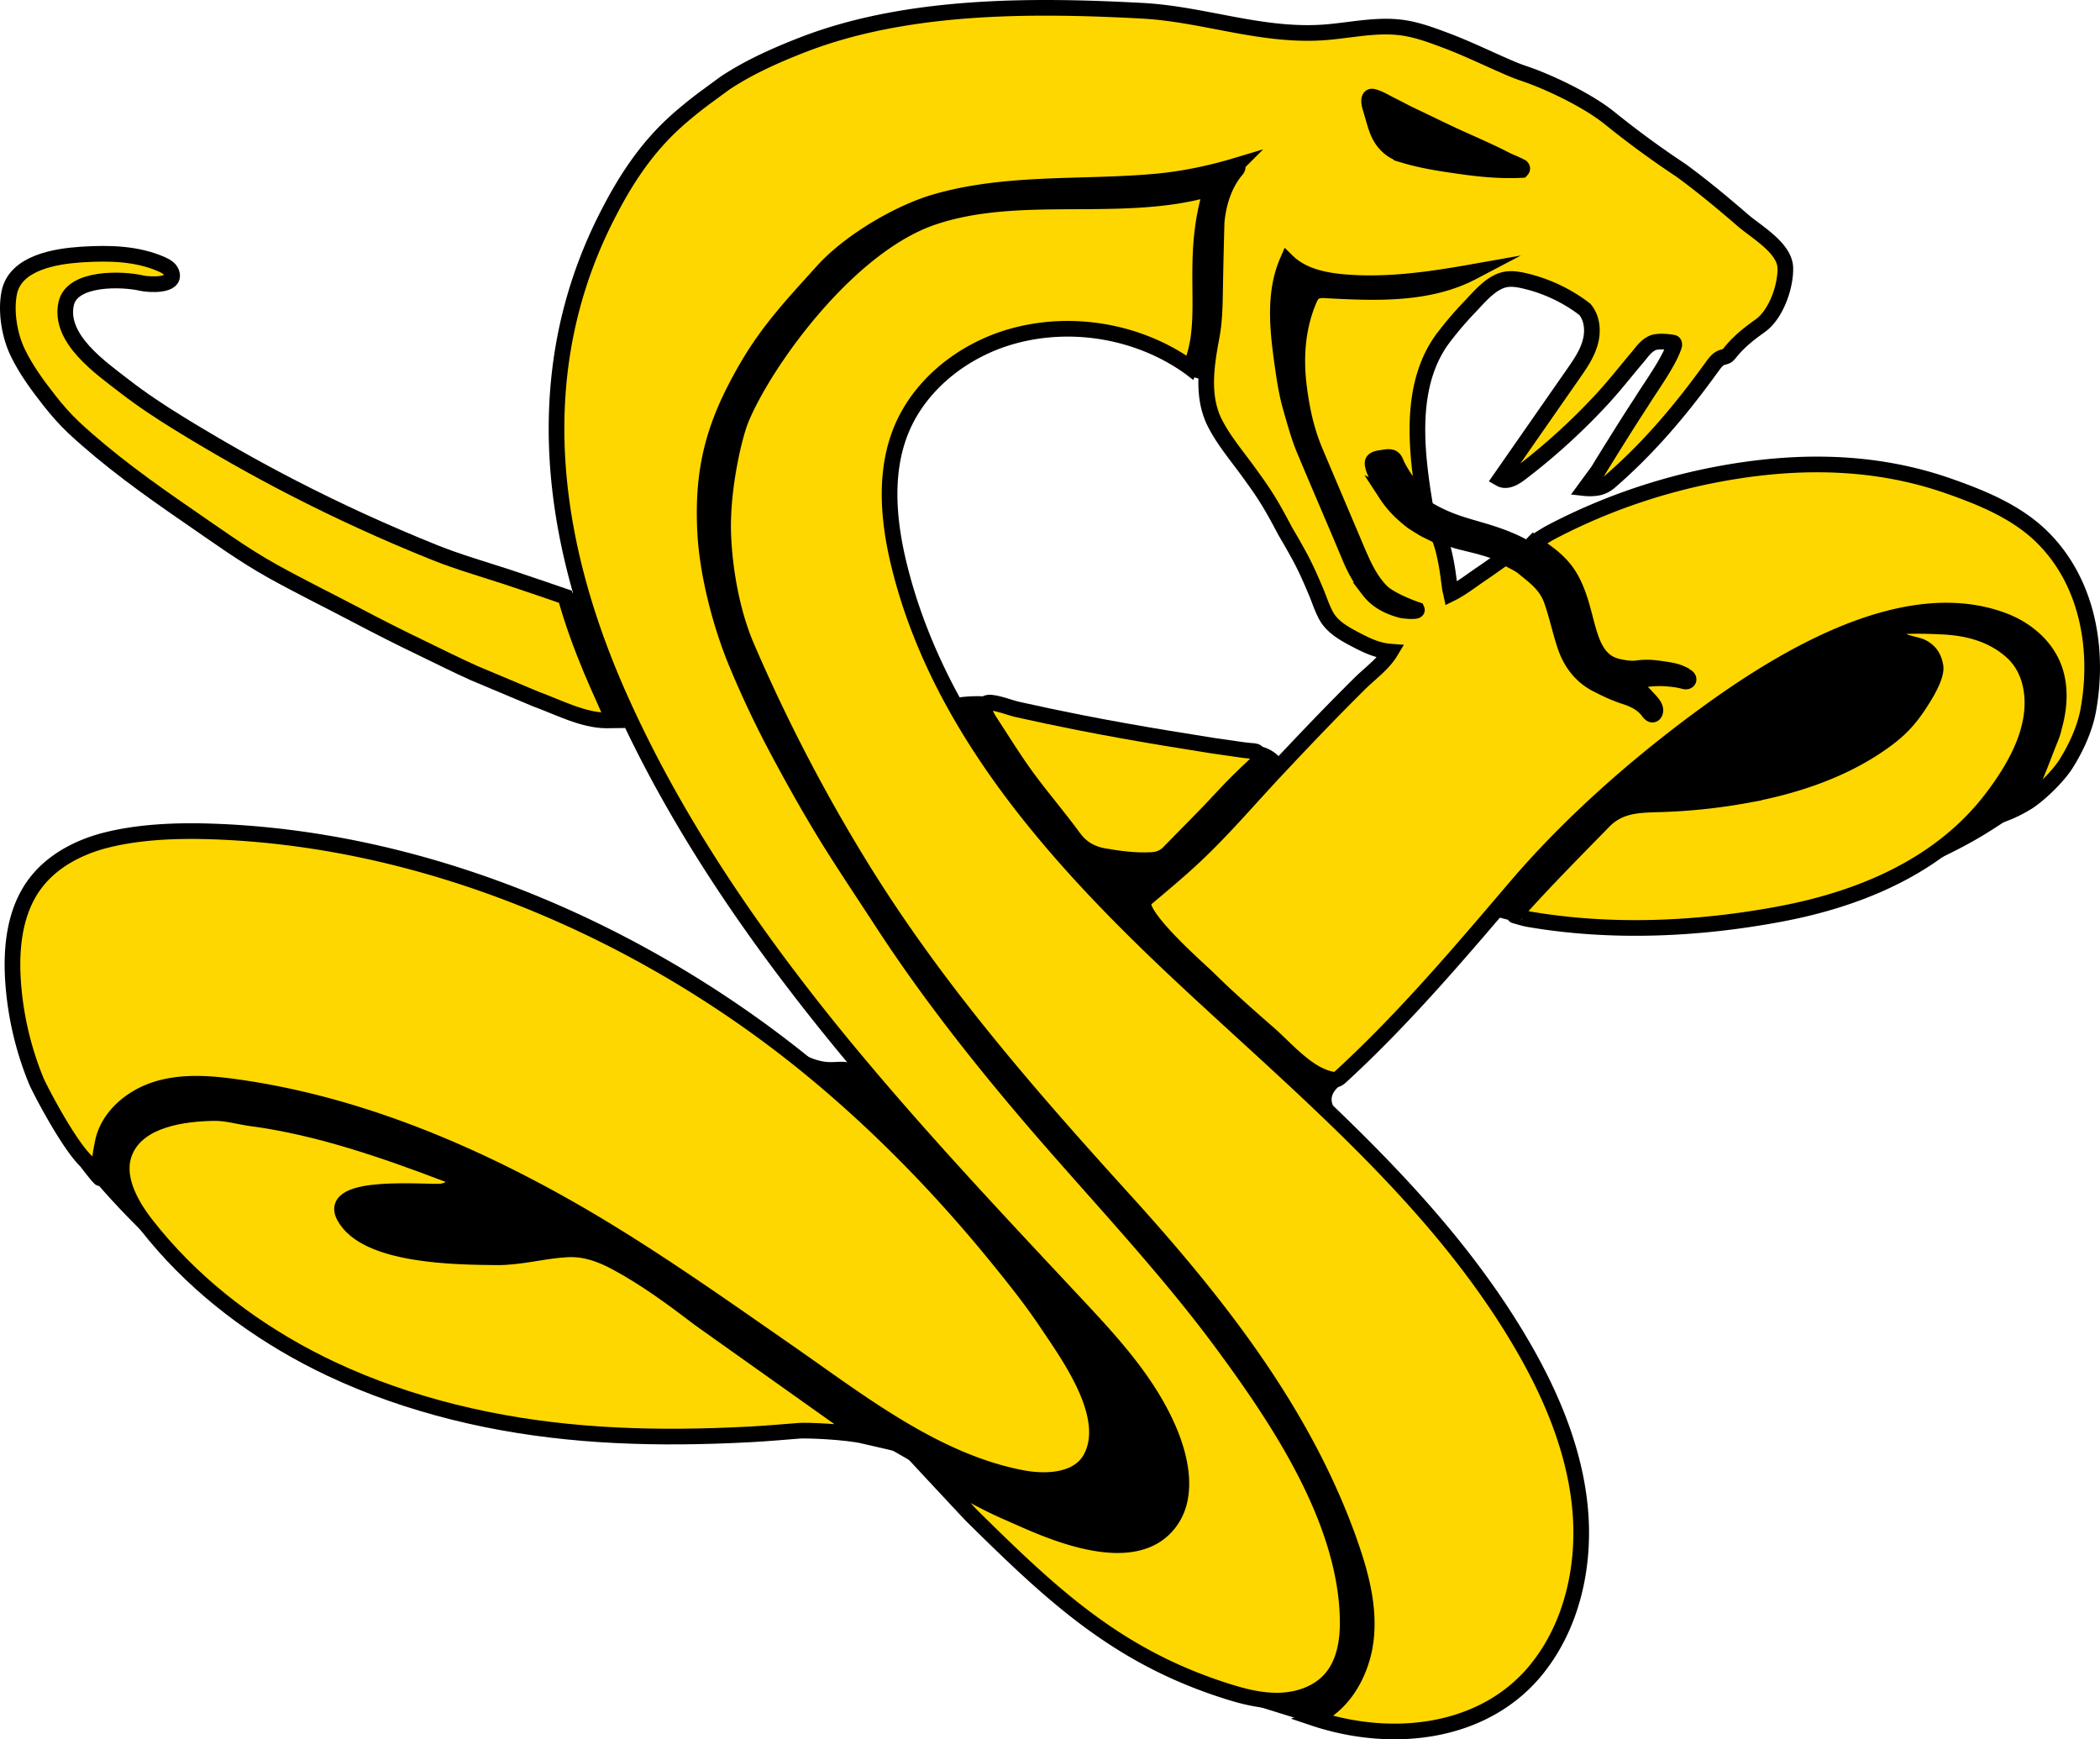 <svg xmlns="http://www.w3.org/2000/svg" viewBox="0 0 6706.13 5553.59"><defs><style>.cls-1{fill:none;}.cls-1,.cls-2,.cls-3,.cls-4{stroke:#000;stroke-miterlimit:10;}.cls-1,.cls-2,.cls-4{stroke-width:38px;}.cls-3,.cls-4{fill:#fed700;}.cls-3{stroke-width:50px;}</style></defs><title>serpiente</title><g id="Capa_2" data-name="Capa 2"><g id="Capa_1-2" data-name="Capa 1"><path class="cls-1" d="M5005.62,1830.53a254.66,254.66,0,0,1,15.85,26.8A244.28,244.28,0,0,0,5005.62,1830.53Z"/><path class="cls-1" d="M4866.9,1814a38.81,38.81,0,0,0-3.95-3.21C4864.21,1811.81,4865.49,1812.86,4866.9,1814Z"/><path class="cls-1" d="M4673.88,1738.5c-31.62-7-63.09-19.57-79.58-26.72,0,0,9,19.44,16.06,48.88.17.73,2.32,10.41,2.49,11.14,6.33,28,9.38,47.32,13.13,75.76,5.92,45,4.36,31.18,7.89,47.71,34.27-16.95,65.64-42.21,97.37-63.44,22.28-14.91,72.11-50.61,74.12-52.05-11-6-33.63-14.25-55.57-21.2C4729.52,1752.18,4691.33,1742.35,4673.88,1738.5Z"/><path class="cls-1" d="M4995.16,2053.79c.75,2.37,1.51,4.73,2.29,7.09,10,30.22,24.67,57.33,44.62,79.92-19.85-22.56-34.47-49.6-44.44-79.72C4996.81,2058.64,4996,2056.22,4995.16,2053.79Z"/><path class="cls-1" d="M5166.76,2128.76c20.2,4.57,42.07,8,62.22,5.17,21.16-3,42.57-2.52,63.72.16l.24-.14c-21.28-2.73-42.82-3.22-64.12-.22-20.15,2.84-42-.6-62.22-5.17-24.24-5.49-42-17.38-55.61-33.13C5124.59,2111.28,5142.42,2123.25,5166.76,2128.76Z"/><path class="cls-1" d="M4909,1743.79q8.27,5.16,15.84,10.25l-3-2.08c-3.71-2.58-11.69-7.64-18.7-12.18,2.88,2,5.26,3.67,7.19,5.11Z"/><path class="cls-1" d="M3820.46,1186.75c-8.93-5.65-15.27-9.67-19.75-12.67h0s-.24.55-.22.49l.21-.49-.14-.1-.12-.08h0c-160.87-115.89-375.5-153.55-566.51-100.45-130.49,36.28-252.67,119.5-324.45,237.28q-2.07,3.39-4.08,6.82c-87.41,149.09-73.2,330.35-33,492,38.48,154.87,99.09,300.75,175.56,438.93a403.47,403.47,0,0,1,108.57-4.9c21.55-2.36,73.33,17.41,87.68,20.62q101.76,22.76,204.06,43c89.57,17.73,184.49,34.51,276.48,49.79q73.13,12.14,146.37,23.64,1.55.25,3.15.47s40.69,5.92,73.61,10.58l.07,0,.42.09c7.79,1.1,15.13,2.13,21.38,3,24.82,3.42,34.76,2.73,40.29,4.68,35.84,5.14,57.42,22.18,76.58,47.52,83.57-89.06,168-177.39,254.78-263.31,33.19-33.19,74.78-62,99.37-102.81-43.87-3.28-79.41-21.37-117.43-41.43-33-17.38-69-38.49-87.76-72-13.31-23.83-21.74-51-32.06-75.74-15.78-37.76-32.2-75.31-51.53-111.41-15.54-29-32.11-57.51-48.83-86-51.62-99.08-75.16-130.75-119.42-191.75-36-49.45-76.75-97.57-104.47-152.41-25.4-50.25-30.07-106.48-26.13-162.57q-.32,3.64-.6,7.12S3823.92,1188.95,3820.46,1186.75Z"/><path class="cls-2" d="M3947.93,2391.65l-.07,0,.49.07Z"/><path class="cls-2" d="M5301.63,2135.36c21.91,3.41,46.62,5.92,66.87,15.32a162.23,162.23,0,0,1,17.08,9.67,19,19,0,0,1,4.49,3.74,18.71,18.71,0,0,0-4.66-3.94,162.24,162.24,0,0,0-17.08-9.67c-20.24-9.4-45-11.91-66.87-15.32q-4.26-.66-8.53-1.21l-.24.14Q5297.17,2134.66,5301.63,2135.36Z"/><path class="cls-2" d="M5221.88,2194c13.78,8.07,25.45,19.15,36,31,4.16,4.65,9.28,9.74,14,15.18-4.8-5.51-10-10.67-14.21-15.38-10.59-11.84-22.27-22.92-36-31a15,15,0,0,1-3.58-2.9A14.9,14.9,0,0,0,5221.88,2194Z"/><path class="cls-2" d="M5258.27,2264.86q2.89,3.33,5.57,7c.89,1.22,2,2.63,3.15,4-1.13-1.3-2.14-2.64-3-3.8Q5261.26,2268.27,5258.27,2264.86Z"/><path class="cls-2" d="M2285.77,4584.7h.15l-4.08.13C2283.16,4584.81,2284.47,4584.77,2285.77,4584.7Z"/><path class="cls-2" d="M3868.14,604.9a2.92,2.92,0,0,1-.12.62c-55.27,177.69-25.57,324.63-38.53,452.9,21.27-123.84-11.18-275.57,42.25-449.76C3872.48,606.23,3870.9,605.16,3868.14,604.9Z"/><path class="cls-2" d="M3911.09,603.09c9.62-22.22,22.06-43.09,37.85-61.5a15.64,15.64,0,0,0,3.6-8.16,14.56,14.56,0,0,1-3,6.84A240.89,240.89,0,0,0,3911.09,603.09Z"/><path class="cls-2" d="M3861.83,1116.79c2.22-13.42,4.64-26.68,7.1-39.68,3.15-16.66,5.36-33.16,6.95-49.6-1.69,15.46-3.93,31.06-6.95,47C3866.58,1087,3864.13,1101.55,3861.83,1116.79Z"/><path class="cls-2" d="M3289.68,3564.57c-167.8-196.45-331-404.45-471.86-620.89-49-75.26-98.95-149.88-147.2-225.65-67.43-105.87-129-215.09-188-325.72q-71.89-134.79-130.57-276.14c-46.68-112-86.7-259.64-98.11-386.59,11.15,127.44,51.35,276.07,98.3,388.74q58.79,141.09,130.57,276.14c59,110.62,120.59,219.84,188,325.72,48.25,75.77,98.21,150.39,147.2,225.65,140.91,216.44,304.05,424.44,471.86,620.89,206.65,241.92,428.19,471.87,617.13,728.44,170,230.8,366.91,525.6,393.7,821.79-26-296.91-223.52-592.59-393.89-823.94C3717.87,4036.43,3496.33,3806.49,3289.68,3564.57Z"/><path class="cls-2" d="M3800.57,1174l-.12-.09h0Z"/><path class="cls-3" d="M6519.38,1712.84c-81-78.88-189.14-123.12-294.23-160.15-229.81-81-467.63-85.07-706.13-44.44a1918.12,1918.12,0,0,0-326.21,85.67q-79.45,28.55-156.16,64.07-39.12,18.13-77.38,38c-11.45,6-30.41,16.57-63.6,38.68,0,0-.05,0,0,0a4.25,4.25,0,0,0,.41.31l.49.33c2,1.32,4.27,2.82,6.7,4.39,7,4.54,15,9.59,18.7,12.18l3,2.08c36.81,25.89,61.58,48.48,80.74,76.5a244.28,244.28,0,0,1,15.85,26.8,384.37,384.37,0,0,1,19.55,46.25c14.74,41.37,22.88,85.05,36.56,126.85,7.9,24.15,17.93,47.07,33.4,65,13.58,15.74,31.37,27.64,55.61,33.13,20.2,4.57,42.07,8,62.22,5.17,21.3-3,42.84-2.51,64.13.22q4.27.55,8.53,1.21c21.91,3.41,46.62,5.92,66.87,15.32a162.24,162.24,0,0,1,17.08,9.67,18.71,18.71,0,0,1,4.66,3.94c5.86,7.16-.87,14.45-11.71,11.41-19.39-5.44-40.13-7.79-60-9.09-21.48-1.4-43-.14-64.35,2.6-10.09,1.29-24.87,1.74-33.68,6.49-6.65,3.59-6.57,10.56-2.21,15.41a15,15,0,0,0,3.58,2.9c13.78,8.07,25.45,19.15,36,31,4.21,4.71,9.4,9.87,14.21,15.38,6.06,6.95,11.5,14.45,13.6,22.32,1.5,5.62.53,15.23-5.29,18.41-4.93,2.7-9.71-1-13.28-5-1.2-1.37-2.27-2.78-3.15-4q-2.67-3.68-5.57-7c-19-21.88-44.78-32.86-71.5-41.61-30.79-10.09-60.07-23.91-88.41-38.58a192.5,192.5,0,0,1-56.29-43.85c-19.94-22.6-34.61-49.71-44.62-79.92-.78-2.36-1.54-4.72-2.29-7.09-14.54-45.61-24.53-92.72-40.63-137.78-16.21-45.39-50.08-71.55-80.89-96.45-2.68-2.16-4.83-4-6.74-5.53-1.42-1.17-2.7-2.22-3.95-3.21-7.18-5.69-13.49-9.49-39.79-23.2-6.83-3.56-17.73-7.88-17.73-7.88l-.07.05c-2,1.45-51.84,37.15-74.12,52.05-31.74,21.23-63.1,46.49-97.37,63.44-3.53-16.53-2-2.76-7.89-47.71-3.74-28.45-6.8-47.78-13.13-75.76-.17-.73-2.31-10.41-2.49-11.14-7.06-29.44-16.06-48.88-16.06-48.88h0s-7.1-3.29-10-4.57c0,0-22-10.65-32.83-16.27s-40.76-25-40.76-25c-32.2-24.93-60.15-51.45-82.4-85.57a354,354,0,0,1-29.17-54.56c-5.13-12-11.49-23.67-14.52-36.5-1.19-5-2.76-12,.17-16.76,4.71-7.7,19.55-9.62,27.76-10.74,10.38-1.42,26.92-5.55,36,1.24,7.47,5.58,9.68,16.12,13.81,24a421.11,421.11,0,0,0,22.48,38.43c15.44,23.08,35.57,45.48,59.26,61.2.88.58,1.75,1.18,2.64,1.74-27-169.18-42.55-360,55.56-500.48a1077.39,1077.39,0,0,1,89.82-106.53c29.53-30.75,64-73.72,106.23-86.76,22.32-6.89,46.45-3.31,69.22,1.91a503.35,503.35,0,0,1,193.2,91c24.46,28.74,27.41,71.06,17,107.34s-32.35,68-53.92,98.94l-233.25,334.92c20.34,11.7,45.33-2.7,64-16.91A2032.66,2032.66,0,0,0,5115.39,1275c40.07-43.28,76-89.58,114.06-134.47,15.12-17.81,24.9-34,46.3-44.82,19.44-9.83,65.13-2.39,68.23-1.23s2.52,7.67,2.52,7.67c-14.66,51.25-78.19,137.39-105.85,182.94-32.69,49.59-64.11,100-95.56,150.37-14.14,22.66-28.24,45.34-42,68.22l-40.52,55.16s22.48,2.48,43.78-2.37c13.93-3.17,27-11.9,34.14-18.09,127.84-110.8,229.24-232.36,328.06-369,8.25-11.4,17.32-23.44,30.63-28,5-1.74,10.54-2.34,15.14-5,3.9-2.29,6.82-5.9,9.65-9.42,29.14-36.33,59.32-59.87,97.22-86.95,50.15-35.84,81-123.34,80.12-183.57-1-64.5-91.53-114.9-135.33-152.74-63.82-55.13-128.71-109.1-196.7-159q-118.39-78.27-229-167.57c-63.15-51-164.37-100.79-239.39-130.1-23.78-9.29-48.34-16.53-71.85-26.49-72.46-30.73-140.92-65-215-92.63-43.7-16.28-87.81-32.68-134-39.3-79.5-11.4-159.84,6.73-239.85,13.82-205.22,18.17-392.83-57.46-592.53-68.1C3295.8,15.53,2896.2,13.56,2562.35,143.39c-84.44,32.84-166.06,69.24-240.15,117.34-4.71,2.35-48.6,35.33-64.55,46.8-3.46,2.11-32,24-41.81,31.85,0,0-1.2.93-1.73,1.39-69.45,56.12-164.9,135.79-266.26,331.2-213.39,405.08-209.06,835.66-83.61,1249.65,32,105.66,71.93,210.24,118.12,313q14.84,33,30.36,65.75,61.06,128.89,131.57,253c117.71,208,252.91,405.81,398.4,595.3Q2635,3269,2732.34,3385.11c227.84,272.95,472.67,531.84,715.6,791.71,110.07,117.75,222.7,242.44,286.08,392.77,35.9,85.15,62.27,201.68,6,284.33-85.75,126-271.73,75.74-388.73,31.9-47.73-17.88-93.84-39.22-140.3-59.51-56.45-24.65-110.22-55.4-165.33-83.13-8.53-4.29-70.37-40.31-70.37-40.31l.56.6c8.71,9.35,120.45,129.4,129.17,138,258.55,255.11,467,451.37,821.32,561.39,18.67,5.8,37.6,11.14,56.71,15.52,37,8.5,74.66,13.43,112.45,11.19,57.3-3.39,115.37-24.92,153.42-67.9,43.64-49.3,55.45-119.25,54.77-185.08q-.31-29.81-3-59.64c-26.79-296.19-223.74-591-393.7-821.79-188.94-256.57-410.48-486.52-617.13-728.44-167.8-196.45-331-404.45-471.86-620.89-49-75.26-98.95-149.88-147.2-225.65-67.43-105.87-129-215.09-188-325.72q-71.89-134.79-130.57-276.14c-46.95-112.67-87.15-261.31-98.3-388.74q-1.33-15.17-2.1-29.92c-11-213.23,32.72-355.82,138-534.77,67.65-115,149.7-201.9,239-300.52,83.77-92.51,240.23-185.41,359.05-219.76,143.53-41.5,294.54-48.1,443.89-52.52,87-2.57,174.11-4.5,260.82-12.46,85.12-7.81,171.66-25.82,253.49-50.33a7.42,7.42,0,0,1,3.57-.46c2.3.47,3,2.32,2.88,4.57a15.64,15.64,0,0,1-3.6,8.16c-15.79,18.41-28.23,39.28-37.85,61.5-14.45,33.37-22.52,69.77-25.9,105.45q-2.72,96.89-4.57,193.81c-.8,42.57-.77,83.71-4.76,125.17-1.58,16.44-3.79,32.94-6.95,49.6-2.46,13-4.88,26.26-7.1,39.68-3.84,23.22-7,46.92-8.71,70.65-3.94,56.09.73,112.32,26.13,162.57,27.72,54.84,68.47,103,104.47,152.41,44.26,61,67.8,92.66,119.42,191.75,16.72,28.52,33.28,57,48.83,86,19.33,36.1,35.75,73.65,51.53,111.41,10.32,24.7,18.75,51.91,32.06,75.74,18.74,33.55,54.8,54.66,87.76,72,38,20.05,73.56,38.15,117.43,41.43-24.59,40.78-66.19,69.62-99.37,102.81-86.82,85.92-171.21,174.24-254.78,263.31l-11.44,12.2c-85.32,91.06-167,187.28-257.9,272.87-51.62,48.63-106.61,94.09-160.67,139.76-42.69,36.1,170.91,222.18,197.71,248.51,63,61.93,129.06,120.72,195.74,178.68,57.29,49.8,122.78,130.27,199.72,147.12,5.86,1.28,12,2.23,17.81.58a21.87,21.87,0,0,0,2.37-.83c5-2.08,9.23-5.88,13.27-9.58,178.06-163.58,337.91-347,495-531q31.41-36.78,62.71-73.53c172-201.75,384.67-388.93,598.74-545.75,245.81-180.07,641.35-425,959.49-303.88,67.95,25.88,129,75.58,157.05,142.67,24.11,57.7,22.27,123.63,6.73,184.2-10.18,39.66-6.85,28.85-22.5,68.49-14.36,36.38-22.41,58.4-37.26,94.42-2.62,6.36-21.46,44.78-31.63,60.52l-68.33,64.69c40.64-15.38,75.78-38.5,76.67-39.11,45.13-31.36,95.82-84.14,117.5-118.54,32.33-51.29,60.41-112,71.31-171.75C6704.35,2072,6666,1855.71,6519.38,1712.84ZM4384.9,308.95c19.89,4.76,40.21,18,58.65,26.91,21.06,10.22,41.4,21.86,62.6,31.8,49.76,23.32,98.88,48,148.9,70.8,50.5,23,101.39,44.72,150.78,70.17,17.43,9,36,15.12,53,24.84,2.85,3.05,3.14,6.15.18,9.31-63.79,3.31-127.68-2.43-190.8-11.38-60.9-8.64-122.88-17.53-181.85-35.16a209.76,209.76,0,0,1-20.43-7.16c-34.06-14.15-57.4-42.64-69.72-78.17-7.78-22.42-13.5-45.55-20.62-68.22C4372.88,334.11,4366.15,304.46,4384.9,308.95Zm90.17,1639.36c-42-11.3-77.62-29.21-104.26-64a463.88,463.88,0,0,1-59.55-103.23c-49.79-119.33-97.51-228.51-147.3-347.84-16.47-39.48-30.69-91.58-42.43-132.71-13-45.53-20-92.52-26.6-139.41-15.36-109.38-27.72-225.19,16-326.61,47.09,46.12,116.26,61,181.94,66.48,60.59,5.1,121.29,4,181.87-.82,76.34-6.12,152.48-18.24,227.93-31.62-140.85,74-308.66,67.2-467.52,58.62-13.53-.73-28.32-1.1-39.13,7.08-7.7,5.83-12,15-15.76,23.92-36.89,86.3-43.91,182-32.31,275.12,9.14,73.41,23.72,141.8,52.61,209.91l130.16,306.86c21,49.55,42.89,100.4,80.85,138.55,22.73,22.85,82.43,48,113,58.32C4527.94,1954.61,4483.17,1950.49,4475.07,1948.31Z"/><path class="cls-4" d="M3800.71,1174.09h0l-.21.49C3800.47,1174.64,3800.76,1174.13,3800.71,1174.09Z"/><path class="cls-3" d="M3047.94,2248.46c-76.47-138.18-137.08-284.06-175.56-438.93-40.16-161.63-54.37-342.89,33-492q2-3.43,4.08-6.82c71.78-117.78,194-201,324.45-237.28,191-53.1,405.64-15.44,566.51,100.45l.12.09.14.1h0c16.44-37,24.71-75.39,28.78-115.66,13-128.26-16.74-275.21,38.53-452.9a2.92,2.92,0,0,0,.12-.62,2.79,2.79,0,0,0-3.57-2.92c-282,82.07-605.18-2.7-884.07,91-274.43,92.16-541,467-614.31,646.83-21.06,51.63-62.37,222.82-56.4,369.93,4.67,115,28.93,248.56,74.34,354.31a5421.31,5421.31,0,0,0,362.27,698.53c240.25,391,535.61,729.47,842.52,1067.71,297.13,327.45,579.76,684.26,725.6,1107.3,33.5,97.17,59.65,200,46.61,302-12.94,101.22-71.27,206.26-165.6,244.85l-2,.84c256.17,86.06,549.6,49.14,714.72-156.66,115.42-143.86,155.8-338.32,136.61-521.76s-93.35-357.29-186.54-516.46c-162.47-277.51-380.45-513.5-613.35-737-155.2-149-317-292.37-473.45-438.82C3496.8,2857.33,3228.26,2574.3,3047.94,2248.46Z"/><path class="cls-3" d="M320.17,3694.6c1.66-17.67,9.3-53.28,9.3-53.28,20.17-81.67,95-141.35,175.7-165s167.06-16.87,250.38-5.2c358.2,50.16,699.86,187.12,1016.54,361.86,260.49,143.73,503.16,316.5,747.18,486,227,157.66,466.6,347.16,744.34,400.2,79.87,15.25,179.7,8.92,219-62.24,12.58-22.76,18.79-47.36,20.11-73,6.36-124.25-102.14-273.32-158.9-358.29-51.23-76.69-109-148.73-167.44-220.24-187-228.72-401.32-446.22-634.94-631.18q-55-43.51-111.31-84.55C1928.33,2924.59,1311.58,2679,688.5,2655.29c-114.39-4.36-238.93-.82-350.27,27.42-87.88,22.29-173,67.09-227,139.95C47,2909.32,34.54,3024.08,41.56,3131.71a1018.86,1018.86,0,0,0,74.13,319.58c9.57,23.35,101.43,200.84,159.37,256.4,0,0,28.94,38.29,41.14,51.22,4,4.25,2.8,2.75,2.71,2.65h0A432.83,432.83,0,0,1,320.17,3694.6Z"/><path class="cls-3" d="M1967.79,4031.19c-49.08-26.33-99-44.72-155.63-41.93-76.81,3.79-149.74,26.16-227.6,25.25-123-1.43-417.32-2.11-485.57-130.73-57.54-108.45,273.61-73.86,311.53-79.51,18.88-2.81,42.12-12.86,37.4-34.17-2.12-9.54-9.41-17.09-18.55-20.57-199.78-76.12-413-150.3-626.25-178.57-40.1-5.32-79.33-17.63-120.08-17-96.39,1.6-238.57,19.4-282.79,120.72-34.37,78.74,14.08,167.94,66.9,235.69q27,34.68,56.18,67.55c147.21,166.27,332.59,297.87,533.73,392.75,125.18,59,256.62,104.27,390.83,137.84,276.76,69.23,552.59,85.13,834,76.28l4.08-.13q56.42-1.82,113.16-4.89c51.53-2.76,102.95-7.4,154.39-11.4,21-1.64,145.71,2.52,207.74,16.95l-1.43-1-523.92-372.06C2149.94,4146.89,2062.91,4082.23,1967.79,4031.19Z"/><path class="cls-3" d="M6360.58,2549.22c75.95-99.51,150.27-228.63,124.51-358.38-8.74-44-30-83.89-63.75-113-62.23-53.77-138.39-73.35-218.91-77.11-34.19-1.59-65.6-2.93-110.58-1.75-22.91.6-28.53,6.48-27.88,27.55.13,4.18.31,8.56,2.43,12.16,8.58,14.59,54.93,18.56,72.08,27.83,27.93,15.1,37.23,35.21,42.05,59.49,6,30.15-28.29,86.4-42.31,108.71-31.72,50.47-60.78,86-109.07,122.51-43.59,32.95-90.82,60.91-140,84.56-99.66,47.88-207.14,78.2-315.7,97.84a1829.55,1829.55,0,0,1-265.84,28.22c-13.88.45-27.46.75-40.72,1.34-54.3,2.42-103.23,9.8-145.87,53.42-87.43,89.71-175.72,178.21-259.65,271.28-5.61,6.22-24.86,29.26-24.87,29.27s30.5,9.25,42.32,11.31c264.8,46.07,545.13,33.29,808.69-16.58,168.28-31.84,334.13-88.34,474.23-182.81C6236.54,2684.61,6304,2623.35,6360.58,2549.22Z"/><path class="cls-3" d="M1910,2190.11c-32.61-73.7-62.08-148.56-86.73-225.37-7.64-23.81-16-53-17.63-58.5l-.27-.94s-125-43.16-181-61.52c-79.12-25.95-160.08-48.91-237.25-79.89q-117.08-47-231.85-99.53-111.11-50.86-219.8-106.79c-123.23-63.42-246-133.28-364.29-206.07-59.58-36.67-118.06-75.3-173.4-118.17-76.78-59.47-211.11-151.81-186.43-263.9,18.83-85.52,180-79.75,241.44-65.31,20.31,4.77,110.26,11.31,95.26-32.94-4.6-13.58-18.49-21.48-31.61-27.26-79.5-35-168.21-36.67-253.48-31.32l-4.48.29C177.8,818.23,47.75,838.37,29.23,936,17.78,996.3,30.41,1071.76,57,1126.41c27.18,55.87,63.18,104.5,100.59,152.2,23.68,30.19,49.27,59.63,77.78,86.49,111.77,104,238.47,194.88,364.25,281.3,88.67,60.92,175.88,124.54,270,177,89.86,50,183,95.47,274,143.52q101.68,53.67,205.33,103.49c55,26.45,109.47,54.1,165.24,78.94l197.14,82.85c70.67,25.48,150.07,68.1,226,68.11,11.41,0,21.44-.17,21.44-.17s-7.34-16.7-7.87-17.93C1937.57,2251.35,1923.6,2220.82,1910,2190.11Z"/><path class="cls-3" d="M3948.35,2391.74l-.49-.07c-32.92-4.66-73.61-10.58-73.61-10.58q-1.6-.22-3.15-.47Q3797.88,2369,3724.73,2357c-92-15.28-186.92-32.06-276.48-49.79q-102.29-20.24-204.06-43c-14.35-3.21-66.13-23-87.68-20.62-3.07.34-5.53,1.12-7.17,2.46-18,14.68,7.16,50.71,15.91,64.13,37.27,57.21,73.09,115.38,113.25,170.36,48.22,66,102,128,150.07,194.12,25.18,34.68,58,52.22,97.23,59,49.79,8.6,100,15.16,151,12.54,22.41-1.15,40.41-7.88,56.25-24.22,58-59.81,117.51-118.06,173.86-179.48,31.38-34.2,64.92-66.51,98.77-98.3,12.41-11.65,17.2-27.84,10.85-38.75-1.94-3.32-3.62-5-6.46-6-5.53-2-15.46-1.27-40.29-4.68C3963.49,2393.87,3956.14,2392.84,3948.35,2391.74Z"/><path d="M4249.76,3446.07c-76.94-16.85-142.43-97.32-199.72-147.12-66.68-58-132.69-116.76-195.74-178.68-26.8-26.33-240.41-212.41-197.71-248.51,54.06-45.67,109-91.13,160.67-139.76,90.86-85.59,172.58-181.81,257.9-272.87l11.44-12.2c-19.15-25.34-40.73-42.38-76.58-47.52,2.84,1,4.52,2.71,6.46,6,6.36,10.91,1.56,27.1-10.85,38.75-33.85,31.79-67.39,64.1-98.77,98.3C3850.51,2603.91,3791,2662.17,3733,2722c-15.83,16.34-33.84,23.06-56.25,24.22-51,2.62-101.19-3.94-151-12.54-39.27-6.78-72-24.33-97.23-59-48-66.15-101.85-128.1-150.07-194.12-40.16-55-76-113.15-113.25-170.36-8.75-13.43-33.9-49.46-15.91-64.13,1.65-1.34,4.1-2.13,7.17-2.46a403.47,403.47,0,0,0-108.57,4.9c180.32,325.83,448.86,608.87,723.55,866,156.44,146.45,349.18,295.11,504.38,444.07-56.67-62,6.63-89.87,11.34-102.45-.77.32-18.84-9.68-19.65-9.45C4261.8,3448.31,4255.62,3447.36,4249.76,3446.07Z"/><path d="M6471.54,2532.37c10.18-15.75,29-54.16,31.63-60.52,14.86-36,22.9-58,37.26-94.42,15.65-39.64,12.32-28.83,22.5-68.49,15.54-60.57,17.38-126.5-6.73-184.2-28-67.09-89.1-116.79-157.05-142.67C6081,1860.93,5685.47,2105.89,5439.65,2286c-214.07,156.82-426.76,344-598.74,545.75-20.88,24.49-49.18,66.9-70.12,91.42a231.22,231.22,0,0,0,25.41,8.68c11,3,22.39,5.57,33.29,8.55,0,0,26.24-40.28,31.85-46.5,83.93-93.07,172.22-181.57,259.65-271.28,42.63-43.62,91.57-51,145.87-53.42,13.26-.59,26.84-.88,40.72-1.34a1829.55,1829.55,0,0,0,265.84-28.22c108.56-19.63,216-50,315.7-97.84,49.22-23.65,96.45-51.61,140-84.56,48.29-36.5,77.35-72,109.07-122.51,14-22.31,48.3-78.56,42.31-108.71-4.82-24.27-14.13-44.39-42.05-59.49-17.16-9.28-63.5-13.24-72.08-27.83-2.12-3.6-2.3-8-2.43-12.16-.65-21.07,5-26.95,27.88-27.55,45-1.18,76.39.15,110.58,1.75,80.53,3.75,156.68,23.33,218.91,77.11,33.74,29.16,55,69,63.75,113,25.76,129.75-48.56,258.87-124.51,358.38-56.57,74.12-124,135.38-198.86,185.82,0,0,4.13,19.85,4.14,19.84,93.33-46,147.7-71.06,255.12-144.89l-.78.46Z"/><path d="M1864.67,1902.73l-58.84-16.31c0,.06,9.82,54.52,17.46,78.33,24.65,76.81,54.12,151.67,86.73,225.37,13.59,30.7,27.56,61.23,40.87,92.06.53,1.23,7.87,17.93,7.87,17.93l.09.17h.07c0-.06,11.15,18.3,11.12,18.24,22.88.12,40.36.93,53.89.32-10.34-21.82-31.67-62.15-41.57-84.17C1936.16,2131.86,1896.69,2008.39,1864.67,1902.73Z"/><path d="M3044.95,4743.71c55.12,27.74,108.89,58.49,165.33,83.13,46.46,20.29,92.58,41.63,140.3,59.51,117,43.84,303,94.15,388.73-31.9,56.22-82.65,29.85-199.18-6-284.33-63.37-150.33-176-275-286.08-392.77-242.93-259.87-721.32-771.79-731.32-783.79-53.33-12-67.67,16.67-162-32-16.67-8.33,434.78,415.65,621.78,644.37,58.47,71.52,116.21,143.55,167.44,220.24,56.76,85,165.26,234,158.9,358.29-1.31,25.66-7.53,50.26-20.11,73-39.33,71.16-139.17,77.49-219,62.24-277.74-53-517.34-242.54-744.34-400.2-244-169.47-486.69-342.24-747.18-486-316.69-174.74-658.34-311.7-1016.54-361.86-83.31-11.67-169.63-18.4-250.38,5.2s-155.53,83.29-175.7,165c0,0-7.64,35.6-9.3,53.28a432.83,432.83,0,0,0-1.26,66.94l-9.82,15c61.48,72.49,144.43,155.71,206.21,213.83,0,0-30.11-56.83-48.14-80-52.82-67.75-101.27-156.95-66.9-235.69,44.22-101.31,186.4-119.11,282.79-120.72,40.75-.68,80,11.64,120.08,17,213.3,28.27,426.47,102.45,626.25,178.57,9.13,3.48,16.43,11,18.55,20.57,4.72,21.31-18.52,31.36-37.4,34.17-37.93,5.65-369.08-28.94-311.53,79.51,68.25,128.63,362.61,129.3,485.57,130.73,77.86.91,150.79-21.46,227.6-25.25,56.6-2.79,106.56,15.6,155.63,41.93,95.11,51,182.14,115.7,268.06,181l518,377.78c42.53,13.7,80.11,31.05,108.07,47.14q70.44,40.51,114,66.3l-.56-.6S3036.42,4739.41,3044.95,4743.71Z"/><path d="M4361.14,5239.53c13-101.95-13.12-204.82-46.61-302-145.84-423-428.47-779.85-725.6-1107.3C3282,3492,2986.65,3153.58,2746.4,2762.54A5421.31,5421.31,0,0,1,2384.13,2064c-45.41-105.75-69.67-239.32-74.34-354.31-6-147.1,35.34-318.3,56.4-369.93,73.35-179.84,339.88-554.67,614.31-646.83,278.88-93.66,602-8.88,884.07-91a2.79,2.79,0,0,1,3.57,2.92c2.77.26,4.35,1.33,3.6,3.76-53.43,174.18-21,325.91-42.25,449.76-4.07,40.27-12.34,78.7-28.78,115.66,4.49,3,10.82,7,19.75,12.67,3.47,2.19,32.07,7.81,32.07,7.81q.27-3.47.6-7.12c1.67-23.73,4.87-47.44,8.71-70.65,2.3-15.23,4.74-29.81,7.1-42.27,3-15.95,5.25-31.55,6.95-47,4-41.46,4-82.59,4.76-125.17q1.82-96.91,4.57-193.81c3.38-35.68,11.45-72.08,25.9-105.45a240.89,240.89,0,0,1,38.42-62.82,14.56,14.56,0,0,0,3-6.84c.17-2.25-.58-4.1-2.88-4.57a7.42,7.42,0,0,0-3.57.46c-81.83,24.51-168.37,42.52-253.49,50.33-86.71,8-173.82,9.88-260.82,12.46-149.34,4.41-300.35,11-443.89,52.52C2869.08,679,2712.62,771.87,2628.85,864.38c-89.3,98.61-171.34,185.55-239,300.52-105.31,179-149.06,321.54-138,534.77q.76,14.73,2.1,29.92c11.41,127,51.42,274.55,98.11,386.59q58.79,141.09,130.57,276.14c59,110.62,120.59,219.84,188,325.72,48.25,75.77,98.21,150.39,147.2,225.65,140.91,216.44,304.05,424.44,471.86,620.89,206.65,241.92,428.19,471.87,617.13,728.44,170.37,231.36,367.86,527,393.89,823.94q2.7,29.82,3,59.64c.68,65.84-11.13,135.79-54.77,185.08-38,43-96.12,64.51-153.42,67.9-37.78,2.24-79.79,15.48-116.78,7l212.45,66C4285.54,5464,4348.2,5340.75,4361.14,5239.53Z"/><path d="M4484.81,1525.52a421.11,421.11,0,0,1-22.48-38.43c-4.13-7.86-6.35-18.4-13.81-24-9.08-6.79-25.62-2.66-36-1.24-8.21,1.12-23.05,3-27.76,10.74-2.92,4.78-1.36,11.71-.17,16.76,3,12.83,9.39,24.47,14.52,36.5a354,354,0,0,0,29.17,54.56c22.24,34.12,50.19,60.64,82.4,85.57,0,0,30,19.33,40.76,25s32.83,16.27,32.83,16.27c2.93,1.28,10,4.57,10,4.57h0c16.49,7.15,48,19.74,79.58,26.72,17.45,3.85,55.64,13.68,75.91,20.09,21.94,6.95,44.57,15.2,55.57,21.2l.07-.05s10.91,4.32,17.73,7.88c26.3,13.71,32.61,17.52,39.79,23.2a38.81,38.81,0,0,1,3.95,3.21c1.91,1.58,4.06,3.37,6.74,5.53,30.81,24.9,64.68,51.07,80.89,96.45,16.09,45.06,26.09,92.17,40.63,137.78.83,2.42,1.66,4.85,2.46,7.29,10,30.13,24.59,57.17,44.44,79.72a192.5,192.5,0,0,0,56.29,43.85c28.34,14.67,57.63,28.5,88.41,38.58,26.72,8.76,52.51,19.74,71.5,41.61q3,3.42,5.74,7.21c.84,1.16,1.85,2.5,3,3.8,3.57,4.06,8.35,7.74,13.28,5,5.82-3.19,6.78-12.8,5.29-18.41-2.1-7.87-7.54-15.37-13.6-22.32-4.76-5.44-9.87-10.53-14-15.18-10.59-11.84-22.27-22.92-36-31a14.9,14.9,0,0,1-3.75-3.1c-4.35-4.85-4.44-11.82,2.21-15.41,8.8-4.75,23.59-5.2,33.68-6.49,21.35-2.73,42.87-4,64.35-2.6,19.87,1.3,40.61,3.65,60,9.09,10.84,3,17.56-4.25,11.71-11.41a19,19,0,0,0-4.49-3.74,162.23,162.23,0,0,0-17.08-9.67c-20.24-9.4-45-11.91-66.87-15.32q-4.46-.69-8.94-1.26c-21.15-2.68-42.55-3.14-63.72-.16-20.15,2.84-42-.6-62.22-5.17-24.34-5.51-42.17-17.48-55.78-33.33-15.47-17.93-25.49-40.85-33.4-65-13.68-41.8-21.82-85.48-36.56-126.85a384.37,384.37,0,0,0-19.55-46.25,254.66,254.66,0,0,0-15.85-26.8c-19.16-28-43.93-50.61-80.74-76.5q-7.58-5.1-15.84-10.25l1.37,1.11c-1.93-1.44-4.31-3.16-7.19-5.11-2.42-1.57-4.72-3.07-6.7-4.39-24-15.25-71.33-40.15-152-63.91-49.27-14.51-87.16-24.45-126.2-42.2-44.67-20.31-71.38-40.62-71.38-40.62-1-.64-1.9-1.29-2.85-1.94C4520.37,1571,4500.24,1548.6,4484.81,1525.52Z"/><path d="M4411.61,1888.61c-38-38.16-59.83-89-80.85-138.55L4200.6,1443.2c-28.89-68.11-43.46-136.49-52.61-209.91-11.6-93.14-4.58-188.82,32.31-275.12,3.8-8.88,8.06-18.09,15.76-23.92,10.8-8.18,25.6-7.81,39.13-7.08,158.86,8.58,326.67,15.35,467.52-58.62-75.45,13.37-151.59,25.5-227.93,31.62-60.58,4.85-121.28,5.92-181.87.82-65.68-5.53-134.85-20.36-181.94-66.48-43.74,101.42-31.37,217.23-16,326.61,6.58,46.89,13.6,93.88,26.6,139.41,11.74,41.14,26,93.23,42.43,132.71,49.79,119.33,97.51,228.51,147.3,347.84a463.88,463.88,0,0,0,59.55,103.23c26.64,34.78,62.25,52.69,104.26,64,8.1,2.18,52.87,6.3,49.51-1.38C4494,1936.61,4434.34,1911.46,4411.61,1888.61Z"/><path d="M4396.2,410.9c12.32,35.52,35.66,64,69.72,78.17a209.76,209.76,0,0,0,20.43,7.16c59,17.63,120.95,26.52,181.85,35.16,63.12,9,127,14.69,190.8,11.38,3-3.16,2.68-6.26-.18-9.31-17-9.72-35.57-15.86-53-24.84-49.39-25.44-100.27-47.17-150.78-70.17-50-22.78-99.14-47.47-148.9-70.8-21.2-9.94-41.54-21.58-62.6-31.8-18.44-9-38.76-22.14-58.65-26.91-18.75-4.49-12,25.17-9.32,33.74C4382.7,365.34,4388.42,388.47,4396.2,410.9Z"/></g></g></svg>